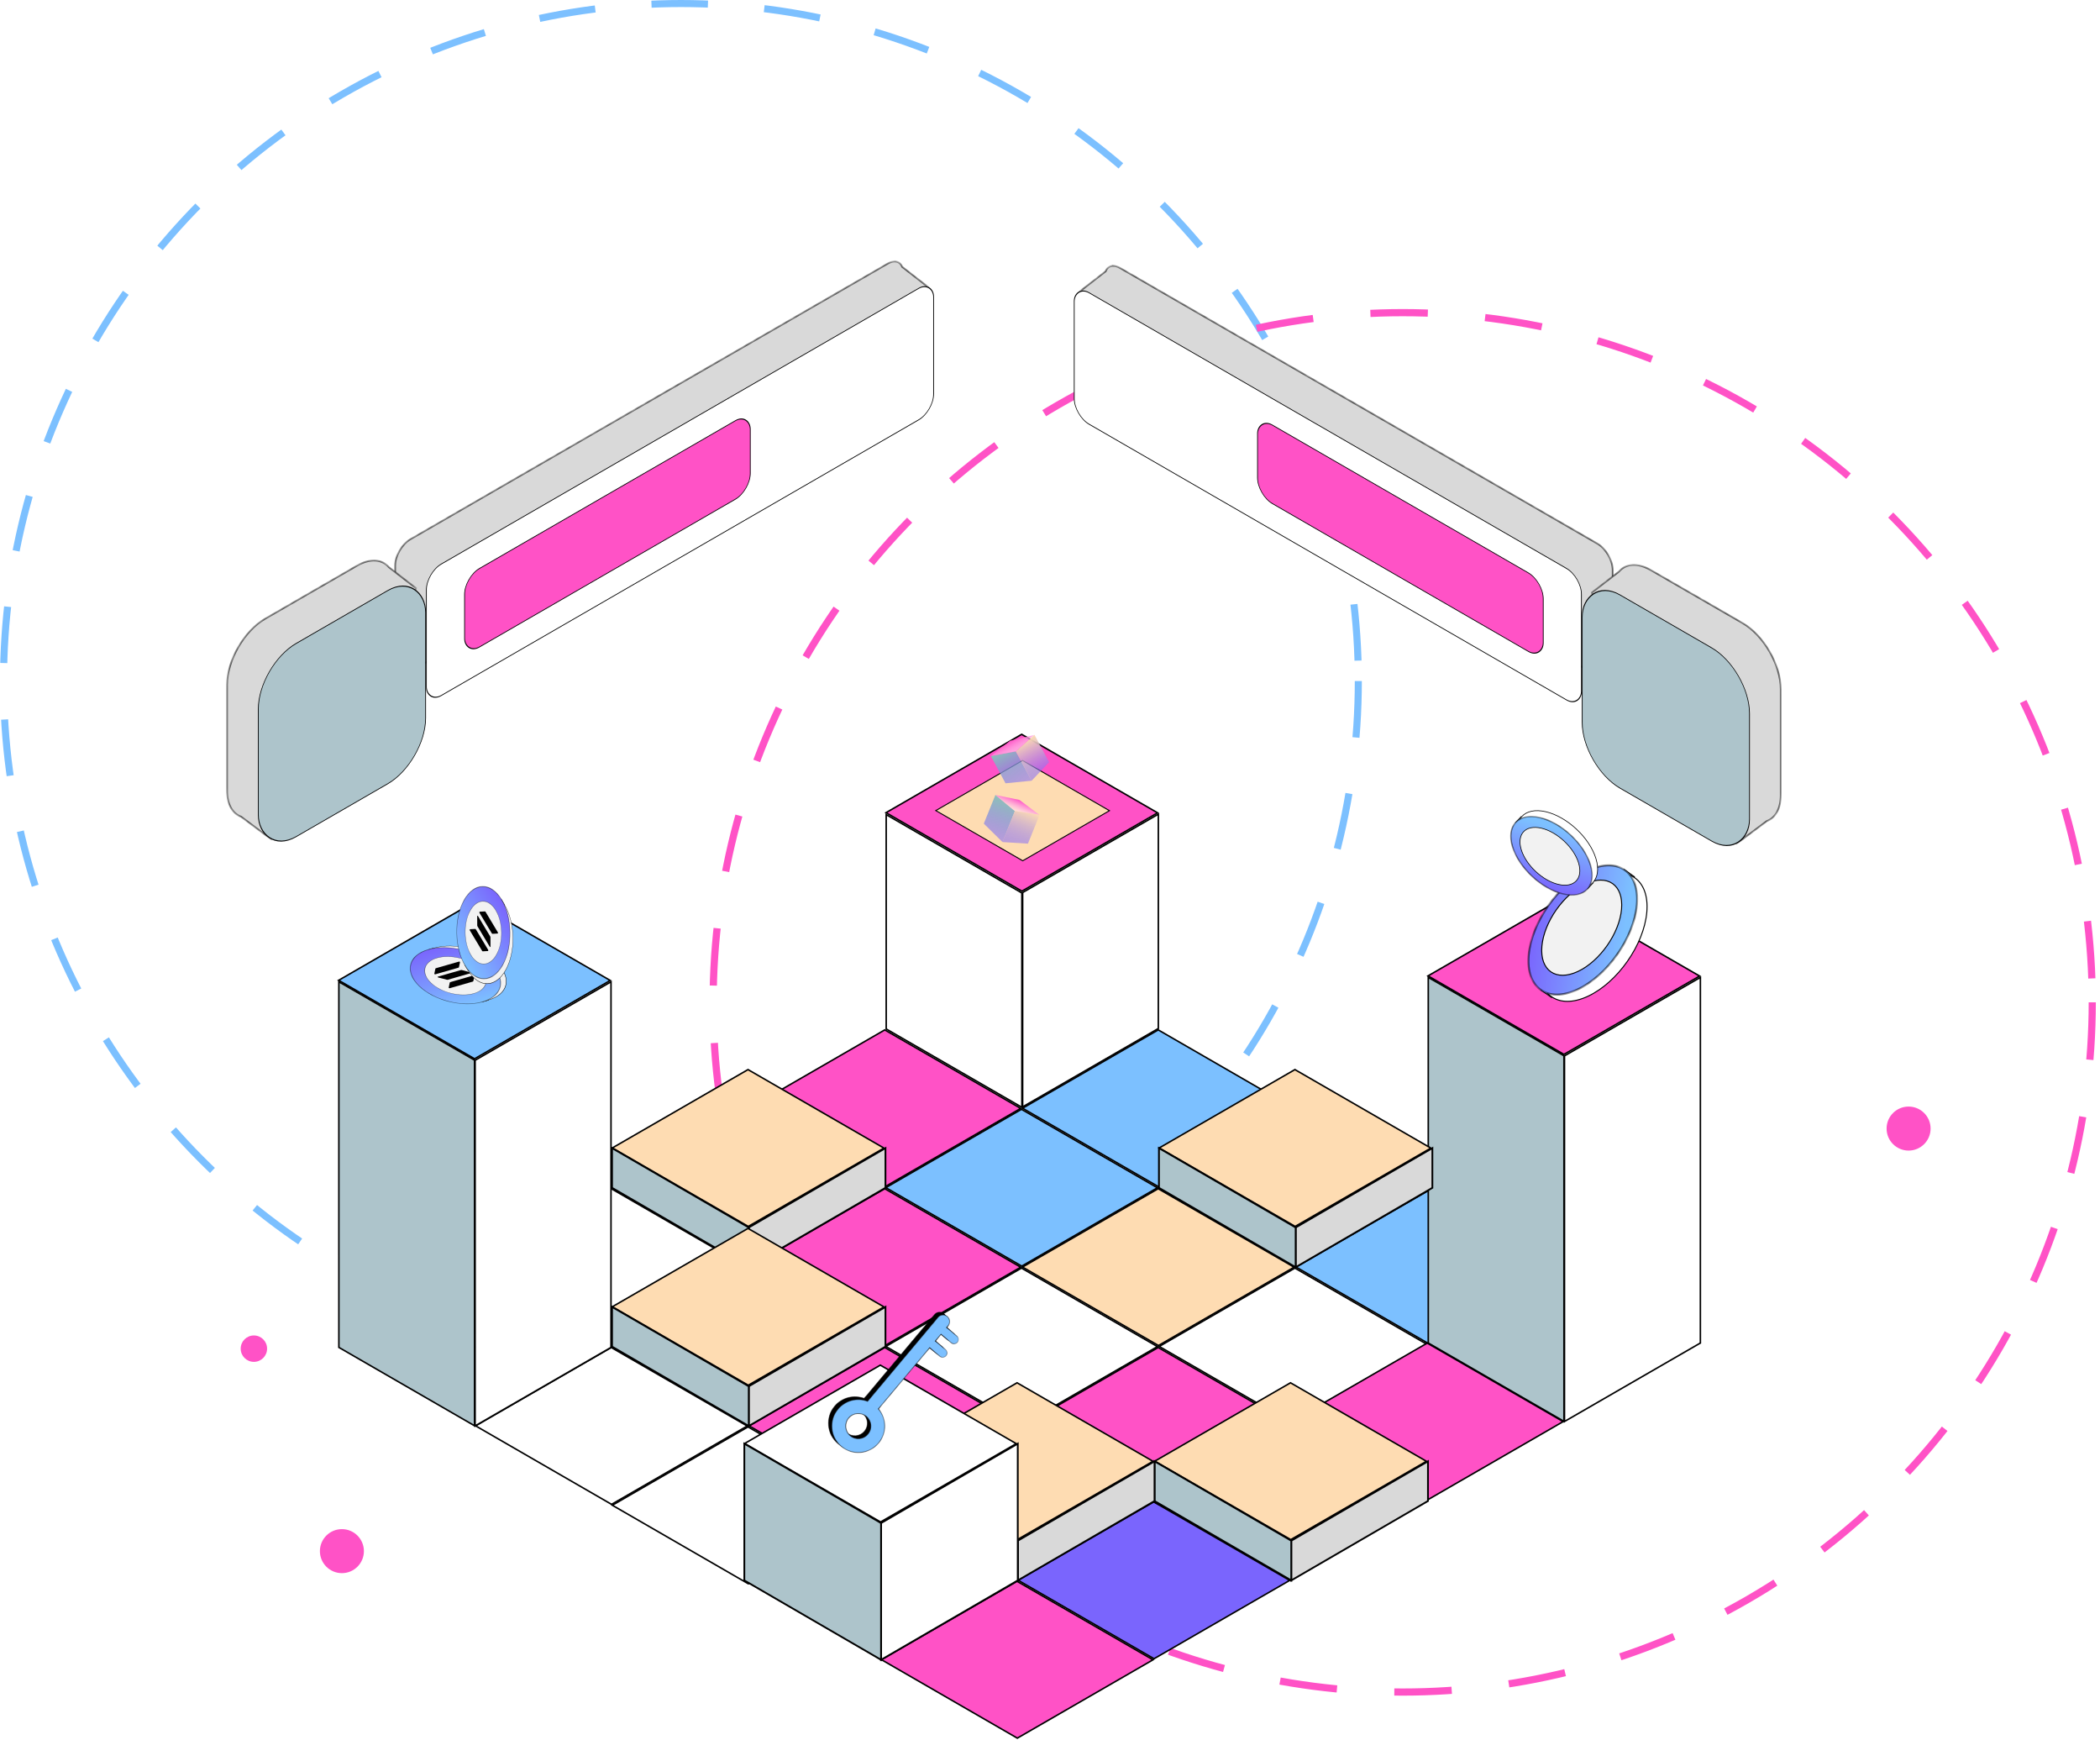 <svg width="367" height="304" viewBox="0 0 367 304" fill="none" xmlns="http://www.w3.org/2000/svg">
<circle cx="119" cy="119" r="118.383" stroke="#7CC0FF" stroke-width="1.233" stroke-dasharray="9.87 9.87"/>
<circle cx="245.137" cy="175.137" r="120.509" stroke="#FF52C6" stroke-width="1.255" stroke-dasharray="10.04 10.04"/>
<mask id="path-3-inside-1_1046_741" fill="white">
<path fill-rule="evenodd" clip-rule="evenodd" d="M279.174 94.988C280.648 95.839 281.844 97.91 281.844 99.612V116.569C281.844 118.272 280.648 118.962 279.174 118.111L195.736 69.938C194.261 69.087 193.066 67.016 193.066 65.313V59.192L192.134 59.554L188.665 50.944L193.224 47.401C193.444 46.823 193.882 46.489 194.443 46.454L194.446 46.451L194.448 46.453C194.83 46.43 195.269 46.545 195.736 46.815L279.174 94.988Z"/>
</mask>
<path fill-rule="evenodd" clip-rule="evenodd" d="M279.174 94.988C280.648 95.839 281.844 97.91 281.844 99.612V116.569C281.844 118.272 280.648 118.962 279.174 118.111L195.736 69.938C194.261 69.087 193.066 67.016 193.066 65.313V59.192L192.134 59.554L188.665 50.944L193.224 47.401C193.444 46.823 193.882 46.489 194.443 46.454L194.446 46.451L194.448 46.453C194.83 46.43 195.269 46.545 195.736 46.815L279.174 94.988Z" fill="#D9D9D9"/>
<path d="M279.174 94.988L279.251 94.854L279.251 94.854L279.174 94.988ZM279.174 118.111L279.097 118.244L279.097 118.244L279.174 118.111ZM195.736 69.938L195.659 70.072L195.659 70.072L195.736 69.938ZM193.066 59.192L193.01 59.048L193.22 58.967V59.192H193.066ZM192.134 59.554L192.19 59.698L192.048 59.753L191.991 59.612L192.134 59.554ZM188.665 50.944L188.522 51.001L188.479 50.893L188.571 50.822L188.665 50.944ZM193.224 47.401L193.368 47.456L193.352 47.496L193.318 47.523L193.224 47.401ZM194.443 46.454L194.538 46.575L194.5 46.604L194.453 46.607L194.443 46.454ZM194.446 46.451L194.352 46.329L194.473 46.235L194.568 46.356L194.446 46.451ZM194.448 46.453L194.457 46.607L194.376 46.612L194.326 46.548L194.448 46.453ZM195.736 46.815L195.659 46.949L195.659 46.949L195.736 46.815ZM281.69 99.612C281.69 98.794 281.401 97.878 280.928 97.058C280.455 96.238 279.805 95.53 279.097 95.121L279.251 94.854C280.017 95.297 280.702 96.05 281.195 96.904C281.688 97.758 281.998 98.728 281.998 99.612H281.69ZM281.69 116.569V99.612H281.998V116.569H281.69ZM279.251 117.977C279.96 118.387 280.566 118.406 280.985 118.164C281.403 117.923 281.69 117.388 281.69 116.569H281.998C281.998 117.453 281.686 118.115 281.139 118.431C280.591 118.748 279.862 118.686 279.097 118.244L279.251 117.977ZM195.813 69.805L279.251 117.977L279.097 118.244L195.659 70.072L195.813 69.805ZM193.22 65.313C193.22 66.131 193.508 67.048 193.982 67.868C194.455 68.688 195.105 69.396 195.813 69.805L195.659 70.072C194.893 69.629 194.208 68.876 193.715 68.022C193.221 67.168 192.912 66.198 192.912 65.313H193.22ZM193.22 59.192V65.313H192.912V59.192H193.22ZM193.122 59.336L192.19 59.698L192.078 59.41L193.01 59.048L193.122 59.336ZM191.991 59.612L188.522 51.001L188.808 50.886L192.277 59.497L191.991 59.612ZM188.571 50.822L193.129 47.279L193.318 47.523L188.76 51.065L188.571 50.822ZM194.453 46.607C193.957 46.639 193.569 46.928 193.368 47.456L193.08 47.346C193.32 46.717 193.806 46.339 194.433 46.3L194.453 46.607ZM194.348 46.332L194.352 46.329L194.541 46.573L194.538 46.575L194.348 46.332ZM194.568 46.356L194.569 46.358L194.326 46.548L194.325 46.546L194.568 46.356ZM195.659 46.949C195.211 46.69 194.801 46.587 194.457 46.607L194.438 46.299C194.858 46.274 195.327 46.401 195.813 46.682L195.659 46.949ZM279.097 95.121L195.659 46.949L195.813 46.682L279.251 94.854L279.097 95.121Z" fill="black" mask="url(#path-3-inside-1_1046_741)"/>
<mask id="path-5-inside-2_1046_741" fill="white">
<path fill-rule="evenodd" clip-rule="evenodd" d="M304.536 108.862C308.222 110.99 311.211 116.166 311.211 120.423V138.921C311.211 141.33 310.254 142.928 308.756 143.476L303.496 147.421L298.486 140.484L299.778 140.028L288.516 133.526C284.829 131.398 281.841 126.221 281.841 121.965V109.124L280.072 109.745L278.191 103.535L282.935 99.868C284.128 98.462 286.182 98.265 288.516 99.612L304.536 108.862Z"/>
</mask>
<path fill-rule="evenodd" clip-rule="evenodd" d="M304.536 108.862C308.222 110.99 311.211 116.166 311.211 120.423V138.921C311.211 141.33 310.254 142.928 308.756 143.476L303.496 147.421L298.486 140.484L299.778 140.028L288.516 133.526C284.829 131.398 281.841 126.221 281.841 121.965V109.124L280.072 109.745L278.191 103.535L282.935 99.868C284.128 98.462 286.182 98.265 288.516 99.612L304.536 108.862Z" fill="#D9D9D9"/>
<path d="M304.536 108.862L304.459 108.995L304.459 108.995L304.536 108.862ZM308.756 143.476L308.663 143.353L308.681 143.339L308.703 143.331L308.756 143.476ZM303.496 147.421L303.588 147.544L303.463 147.639L303.371 147.511L303.496 147.421ZM298.486 140.484L298.361 140.574L298.24 140.407L298.435 140.339L298.486 140.484ZM299.778 140.028L299.855 139.895L300.145 140.062L299.829 140.174L299.778 140.028ZM288.516 133.526L288.593 133.392L288.593 133.392L288.516 133.526ZM281.841 109.124L281.79 108.978L281.995 108.906V109.124H281.841ZM280.072 109.745L280.123 109.891L279.971 109.944L279.924 109.79L280.072 109.745ZM278.191 103.535L278.043 103.579L278.013 103.478L278.097 103.413L278.191 103.535ZM282.935 99.868L283.052 99.968L283.042 99.98L283.029 99.99L282.935 99.868ZM288.516 99.612L288.439 99.746L288.516 99.612ZM311.057 120.423C311.057 118.328 310.32 115.996 309.122 113.921C307.924 111.846 306.273 110.043 304.459 108.995L304.613 108.728C306.485 109.809 308.171 111.658 309.389 113.767C310.607 115.876 311.365 118.261 311.365 120.423H311.057ZM311.057 138.921V120.423H311.365V138.921H311.057ZM308.703 143.331C310.118 142.814 311.057 141.293 311.057 138.921H311.365C311.365 141.367 310.391 143.042 308.809 143.621L308.703 143.331ZM308.848 143.6L303.588 147.544L303.403 147.298L308.663 143.353L308.848 143.6ZM303.371 147.511L298.361 140.574L298.611 140.394L303.621 147.331L303.371 147.511ZM298.435 140.339L299.727 139.883L299.829 140.174L298.537 140.63L298.435 140.339ZM288.593 133.392L299.855 139.895L299.701 140.162L288.439 133.659L288.593 133.392ZM281.995 121.965C281.995 124.059 282.731 126.391 283.929 128.466C285.127 130.541 286.779 132.345 288.593 133.392L288.439 133.659C286.567 132.579 284.88 130.73 283.662 128.62C282.445 126.511 281.687 124.126 281.687 121.965H281.995ZM281.995 109.124V121.965H281.687V109.124H281.995ZM280.021 109.6L281.79 108.978L281.892 109.269L280.123 109.891L280.021 109.6ZM278.339 103.49L280.219 109.7L279.924 109.79L278.043 103.579L278.339 103.49ZM283.029 99.99L278.285 103.657L278.097 103.413L282.84 99.746L283.029 99.99ZM288.439 99.746C286.142 98.419 284.179 98.64 283.052 99.968L282.817 99.769C284.076 98.284 286.222 98.11 288.593 99.479L288.439 99.746ZM304.459 108.995L288.439 99.746L288.593 99.479L304.613 108.728L304.459 108.995Z" fill="black" mask="url(#path-5-inside-2_1046_741)"/>
<rect x="-0.067" y="0.039" width="33.76" height="33.76" rx="7.631" transform="matrix(-0.866 -0.5 0 1 305.688 116.942)" fill="#ADC4CB" stroke="black" stroke-width="0.154"/>
<rect x="-0.067" y="0.039" width="102.358" height="22.969" rx="3.006" transform="matrix(-0.866 -0.5 0 1 276.317 100.756)" fill="white" stroke="black" stroke-width="0.154"/>
<rect x="-0.067" y="0.039" width="57.653" height="13.72" rx="3.006" transform="matrix(-0.866 -0.5 0 1 269.641 101.527)" fill="#FF52C6" stroke="black" stroke-width="0.154"/>
<mask id="path-10-inside-3_1046_741" fill="white">
<path fill-rule="evenodd" clip-rule="evenodd" d="M71.717 94.217C70.242 95.068 69.047 97.139 69.047 98.841V115.798C69.047 117.501 70.242 118.191 71.717 117.34L155.155 69.167C156.629 68.316 157.825 66.245 157.825 64.543V58.417L158.765 58.783L162.233 50.172L157.663 46.62C157.443 46.051 157.011 45.722 156.457 45.683L156.453 45.68L156.45 45.683C156.067 45.658 155.625 45.773 155.155 46.044L71.717 94.217Z"/>
</mask>
<path fill-rule="evenodd" clip-rule="evenodd" d="M71.717 94.217C70.242 95.068 69.047 97.139 69.047 98.841V115.798C69.047 117.501 70.242 118.191 71.717 117.34L155.155 69.167C156.629 68.316 157.825 66.245 157.825 64.543V58.417L158.765 58.783L162.233 50.172L157.663 46.62C157.443 46.051 157.011 45.722 156.457 45.683L156.453 45.68L156.45 45.683C156.067 45.658 155.625 45.773 155.155 46.044L71.717 94.217Z" fill="#D9D9D9"/>
<path d="M71.717 94.217L71.64 94.083L71.64 94.083L71.717 94.217ZM71.717 117.34L71.64 117.206L71.64 117.206L71.717 117.34ZM155.155 69.167L155.232 69.3L155.232 69.3L155.155 69.167ZM157.825 58.417L157.88 58.274L157.67 58.192V58.417H157.825ZM158.765 58.783L158.709 58.926L158.851 58.981L158.908 58.84L158.765 58.783ZM162.233 50.172L162.376 50.23L162.42 50.122L162.328 50.05L162.233 50.172ZM157.663 46.62L157.519 46.676L157.535 46.716L157.568 46.742L157.663 46.62ZM156.457 45.683L156.363 45.805L156.4 45.834L156.447 45.837L156.457 45.683ZM156.453 45.68L156.547 45.558L156.426 45.464L156.331 45.585L156.453 45.68ZM156.45 45.683L156.44 45.837L156.522 45.842L156.572 45.778L156.45 45.683ZM155.155 46.044L155.078 45.911L155.078 45.911L155.155 46.044ZM69.201 98.841C69.201 98.023 69.489 97.107 69.962 96.287C70.436 95.467 71.086 94.759 71.794 94.35L71.64 94.083C70.874 94.526 70.189 95.279 69.695 96.133C69.202 96.987 68.893 97.957 68.893 98.841H69.201ZM69.201 115.798V98.841H68.893V115.798H69.201ZM71.64 117.206C70.931 117.616 70.325 117.635 69.906 117.393C69.487 117.152 69.201 116.617 69.201 115.798H68.893C68.893 116.682 69.204 117.344 69.752 117.66C70.299 117.977 71.029 117.915 71.794 117.473L71.64 117.206ZM155.078 69.034L71.64 117.206L71.794 117.473L155.232 69.3L155.078 69.034ZM157.67 64.543C157.67 65.36 157.382 66.277 156.909 67.097C156.436 67.917 155.786 68.625 155.078 69.034L155.232 69.3C155.998 68.858 156.683 68.105 157.176 67.251C157.669 66.397 157.979 65.427 157.979 64.543H157.67ZM157.67 58.417V64.543H157.979V58.417H157.67ZM157.769 58.561L158.709 58.926L158.821 58.639L157.88 58.274L157.769 58.561ZM158.908 58.84L162.376 50.23L162.09 50.114L158.622 58.725L158.908 58.84ZM162.328 50.05L157.758 46.499L157.568 46.742L162.139 50.294L162.328 50.05ZM156.447 45.837C156.935 45.871 157.318 46.157 157.519 46.676L157.807 46.565C157.567 45.945 157.087 45.572 156.468 45.529L156.447 45.837ZM156.552 45.562L156.547 45.558L156.358 45.801L156.363 45.805L156.552 45.562ZM156.331 45.585L156.329 45.588L156.572 45.778L156.574 45.775L156.331 45.585ZM155.232 46.178C155.683 45.917 156.095 45.814 156.44 45.837L156.46 45.529C156.038 45.502 155.567 45.628 155.078 45.911L155.232 46.178ZM71.794 94.35L155.232 46.178L155.078 45.911L71.64 94.083L71.794 94.35Z" fill="black" mask="url(#path-10-inside-3_1046_741)"/>
<mask id="path-12-inside-4_1046_741" fill="white">
<path fill-rule="evenodd" clip-rule="evenodd" d="M46.355 108.091C42.668 110.22 39.68 115.396 39.68 119.653V138.151C39.68 140.56 40.637 142.159 42.136 142.706L47.395 146.651L52.405 139.714L51.113 139.258L62.375 132.756C66.061 130.628 69.05 125.451 69.05 121.194V108.353L70.819 108.975L72.7 102.764L67.955 99.098C66.762 97.692 64.708 97.495 62.375 98.842L46.355 108.091Z"/>
</mask>
<path fill-rule="evenodd" clip-rule="evenodd" d="M46.355 108.091C42.668 110.22 39.68 115.396 39.68 119.653V138.151C39.68 140.56 40.637 142.159 42.136 142.706L47.395 146.651L52.405 139.714L51.113 139.258L62.375 132.756C66.061 130.628 69.05 125.451 69.05 121.194V108.353L70.819 108.975L72.7 102.764L67.955 99.098C66.762 97.692 64.708 97.495 62.375 98.842L46.355 108.091Z" fill="#D9D9D9"/>
<path d="M46.355 108.091L46.432 108.225L46.432 108.225L46.355 108.091ZM42.136 142.706L42.228 142.583L42.21 142.569L42.189 142.562L42.136 142.706ZM47.395 146.651L47.302 146.774L47.428 146.868L47.52 146.741L47.395 146.651ZM52.405 139.714L52.53 139.804L52.65 139.637L52.456 139.568L52.405 139.714ZM51.113 139.258L51.036 139.124L50.746 139.292L51.062 139.403L51.113 139.258ZM62.375 132.756L62.298 132.622L62.298 132.622L62.375 132.756ZM69.05 108.353L69.101 108.208L68.896 108.136V108.353H69.05ZM70.819 108.975L70.768 109.12L70.92 109.174L70.966 109.019L70.819 108.975ZM72.7 102.764L72.847 102.809L72.878 102.707L72.794 102.642L72.7 102.764ZM67.955 99.098L67.838 99.197L67.848 99.21L67.861 99.219L67.955 99.098ZM62.375 98.842L62.298 98.709L62.298 98.709L62.375 98.842ZM39.834 119.653C39.834 117.558 40.57 115.226 41.768 113.151C42.966 111.076 44.617 109.272 46.432 108.225L46.278 107.958C44.405 109.039 42.719 110.888 41.501 112.997C40.283 115.106 39.526 117.491 39.526 119.653H39.834ZM39.834 138.151V119.653H39.526V138.151H39.834ZM42.189 142.562C40.773 142.044 39.834 140.523 39.834 138.151H39.526C39.526 140.597 40.5 142.273 42.083 142.851L42.189 142.562ZM42.043 142.83L47.302 146.774L47.487 146.527L42.228 142.583L42.043 142.83ZM47.52 146.741L52.53 139.804L52.28 139.624L47.27 146.56L47.52 146.741ZM52.456 139.568L51.164 139.113L51.062 139.403L52.353 139.859L52.456 139.568ZM62.298 132.622L51.036 139.124L51.19 139.391L62.452 132.889L62.298 132.622ZM68.896 121.194C68.896 123.289 68.159 125.621 66.961 127.696C65.763 129.771 64.112 131.575 62.298 132.622L62.452 132.889C64.324 131.809 66.01 129.96 67.228 127.85C68.446 125.741 69.204 123.356 69.204 121.194H68.896ZM68.896 108.353V121.194H69.204V108.353H68.896ZM70.87 108.829L69.101 108.208L68.999 108.499L70.768 109.12L70.87 108.829ZM72.552 102.72L70.671 108.93L70.966 109.019L72.847 102.809L72.552 102.72ZM67.861 99.219L72.605 102.886L72.794 102.642L68.05 98.976L67.861 99.219ZM62.452 98.976C64.749 97.65 66.711 97.87 67.838 99.197L68.073 98.998C66.813 97.514 64.668 97.34 62.298 98.709L62.452 98.976ZM46.432 108.225L62.452 98.976L62.298 98.709L46.278 107.958L46.432 108.225Z" fill="black" mask="url(#path-12-inside-4_1046_741)"/>
<rect x="0.067" y="0.039" width="33.76" height="33.76" rx="7.631" transform="matrix(0.866 -0.5 0 1 45.087 116.238)" fill="#ADC4CB" stroke="black" stroke-width="0.154"/>
<rect x="0.067" y="0.039" width="102.358" height="22.969" rx="3.006" transform="matrix(0.866 -0.5 0 1 74.458 100.052)" fill="white" stroke="black" stroke-width="0.154"/>
<rect x="0.067" y="0.039" width="57.653" height="13.72" rx="3.006" transform="matrix(0.866 -0.5 0 1 81.134 100.823)" fill="#FF52C6" stroke="black" stroke-width="0.154"/>
<rect x="-0.267" width="27.432" height="27.378" transform="matrix(-0.866 -0.5 -0.866 0.5 273.724 221.278)" fill="#7CC0FF" stroke="black" stroke-width="0.308"/>
<rect x="-0.267" width="27.432" height="27.378" transform="matrix(-0.866 -0.5 -0.866 0.5 225.939 193.531)" fill="#7CC0FF" stroke="black" stroke-width="0.308"/>
<rect x="-0.267" width="27.432" height="27.378" transform="matrix(-0.866 -0.5 -0.866 0.5 249.826 235.152)" fill="white" stroke="black" stroke-width="0.308"/>
<rect x="-0.134" y="0.231" width="27.423" height="63.882" transform="matrix(-0.866 0.5 -3.7679e-05 1 297.048 170.611)" fill="white" stroke="black" stroke-width="0.308"/>
<rect x="0.134" y="0.231" width="27.381" height="63.882" transform="matrix(0.866 0.5 3.7679e-05 1 249.491 170.477)" fill="#ADC4CB" stroke="black" stroke-width="0.308"/>
<rect x="-0.267" width="27.432" height="27.378" transform="matrix(-0.866 -0.5 -0.866 0.5 296.795 170.408)" fill="#FF52C6" stroke="black" stroke-width="0.308"/>
<rect x="-0.267" width="27.432" height="27.378" transform="matrix(-0.866 -0.5 -0.866 0.5 272.947 248.255)" fill="#FF52C6" stroke="black" stroke-width="0.308"/>
<rect x="-0.267" width="27.432" height="27.378" transform="matrix(-0.866 -0.5 -0.866 0.5 225.931 221.278)" fill="#FEDCB2" stroke="black" stroke-width="0.308"/>
<rect x="-0.267" width="27.432" height="27.378" transform="matrix(-0.866 -0.5 -0.866 0.5 202.041 207.404)" fill="#7CC0FF" stroke="black" stroke-width="0.308"/>
<rect x="-0.267" width="27.432" height="27.378" transform="matrix(-0.866 -0.5 -0.866 0.5 178.146 193.531)" fill="#FF52C6" stroke="black" stroke-width="0.308"/>
<rect x="-0.267" width="27.432" height="27.378" transform="matrix(-0.866 -0.5 -0.866 0.5 225.158 276.002)" fill="#7A65FD" stroke="black" stroke-width="0.308"/>
<rect x="-0.267" width="27.432" height="27.378" transform="matrix(-0.866 -0.5 -0.866 0.5 201.267 289.876)" fill="#FF52C6" stroke="black" stroke-width="0.308"/>
<rect x="-0.267" width="27.432" height="27.378" transform="matrix(-0.866 -0.5 -0.866 0.5 225.931 249.026)" fill="#FF52C6" stroke="black" stroke-width="0.308"/>
<rect x="-0.267" width="27.432" height="27.378" transform="matrix(-0.866 -0.5 -0.866 0.5 202.041 235.152)" fill="white" stroke="black" stroke-width="0.308"/>
<rect x="-0.267" width="27.432" height="27.378" transform="matrix(-0.866 -0.5 -0.866 0.5 178.146 221.278)" fill="#FF52C6" stroke="black" stroke-width="0.308"/>
<rect x="-0.267" width="27.432" height="27.378" transform="matrix(-0.866 -0.5 -0.866 0.5 154.248 262.899)" fill="white" stroke="black" stroke-width="0.308"/>
<rect x="-0.267" width="27.432" height="27.378" transform="matrix(-0.866 -0.5 -0.866 0.5 130.353 249.026)" fill="white" stroke="black" stroke-width="0.308"/>
<rect x="-0.267" width="27.432" height="27.378" transform="matrix(-0.866 -0.5 -0.866 0.5 130.353 221.278)" fill="white" stroke="black" stroke-width="0.308"/>
<rect x="-0.267" width="27.432" height="27.378" transform="matrix(-0.866 -0.5 -0.866 0.5 178.146 249.026)" fill="#FF52C6" stroke="black" stroke-width="0.308"/>
<rect x="-0.267" width="27.432" height="27.378" transform="matrix(-0.866 -0.5 -0.866 0.5 202.072 141.89)" fill="#FF52C6" stroke="black" stroke-width="0.308"/>
<rect x="-0.171" width="17.541" height="17.506" transform="matrix(-0.866 -0.5 -0.866 0.5 193.744 141.561)" fill="#FEDCB2" stroke="black" stroke-width="0.197"/>
<rect x="-0.134" y="0.231" width="27.381" height="37.45" transform="matrix(-0.866 0.5 -7.52446e-05 1 202.317 142.093)" fill="white" stroke="black" stroke-width="0.308"/>
<rect x="0.134" y="0.231" width="27.381" height="37.45" transform="matrix(0.866 0.5 7.52446e-05 1 154.756 142.037)" fill="white" stroke="black" stroke-width="0.308"/>
<rect x="-0.267" width="27.432" height="27.378" transform="matrix(-0.866 -0.5 -0.866 0.5 249.056 262.129)" fill="#FEDCB2" stroke="black" stroke-width="0.308"/>
<rect x="-0.267" width="27.432" height="27.378" transform="matrix(-0.866 -0.5 -0.866 0.5 249.056 255.192)" fill="#FEDCB2" stroke="black" stroke-width="0.308"/>
<path d="M249.555 262.265V255.328L225.661 269.202V276.139L249.555 262.265Z" fill="#D9D9D9" stroke="black" stroke-width="0.308"/>
<path d="M201.77 262.265V255.328L225.663 269.202V276.139L201.77 262.265Z" fill="#ADC4CB" stroke="black" stroke-width="0.308"/>
<rect x="-0.267" width="27.432" height="27.378" transform="matrix(-0.866 -0.5 -0.866 0.5 201.267 262.129)" fill="#FEDCB2" stroke="black" stroke-width="0.308"/>
<rect x="-0.267" width="27.432" height="27.378" transform="matrix(-0.866 -0.5 -0.866 0.5 201.267 255.192)" fill="#FEDCB2" stroke="black" stroke-width="0.308"/>
<path d="M201.766 262.265V255.328L177.872 269.202V276.139L201.766 262.265Z" fill="#D9D9D9" stroke="black" stroke-width="0.308"/>
<path d="M153.98 262.265V255.328L177.874 269.202V276.139L153.98 262.265Z" fill="#ADC4CB" stroke="black" stroke-width="0.308"/>
<rect x="-0.267" width="27.432" height="27.378" transform="matrix(-0.866 -0.5 -0.866 0.5 154.248 207.404)" fill="#FEDCB2" stroke="black" stroke-width="0.308"/>
<rect x="-0.267" width="27.432" height="27.378" transform="matrix(-0.866 -0.5 -0.866 0.5 154.248 200.467)" fill="#FEDCB2" stroke="black" stroke-width="0.308"/>
<path d="M154.746 207.54V200.604L130.852 214.477V221.414L154.746 207.54Z" fill="#D9D9D9" stroke="black" stroke-width="0.308"/>
<path d="M106.961 207.54V200.604L130.855 214.477V221.414L106.961 207.54Z" fill="#ADC4CB" stroke="black" stroke-width="0.308"/>
<rect x="-0.267" width="27.432" height="27.378" transform="matrix(-0.866 -0.5 -0.866 0.5 154.248 235.152)" fill="#FEDCB2" stroke="black" stroke-width="0.308"/>
<rect x="-0.267" width="27.432" height="27.378" transform="matrix(-0.866 -0.5 -0.866 0.5 154.248 228.215)" fill="#FEDCB2" stroke="black" stroke-width="0.308"/>
<path d="M154.746 235.288V228.351L130.852 242.225V249.162L154.746 235.288Z" fill="#D9D9D9" stroke="black" stroke-width="0.308"/>
<path d="M106.961 235.288V228.351L130.855 242.225V249.162L106.961 235.288Z" fill="#ADC4CB" stroke="black" stroke-width="0.308"/>
<rect x="-0.267" width="27.432" height="27.378" transform="matrix(-0.866 -0.5 -0.866 0.5 249.826 207.404)" fill="#FEDCB2" stroke="black" stroke-width="0.308"/>
<rect x="-0.267" width="27.432" height="27.378" transform="matrix(-0.866 -0.5 -0.866 0.5 249.826 200.467)" fill="#FEDCB2" stroke="black" stroke-width="0.308"/>
<path d="M250.324 207.54V200.604L226.431 214.477V221.414L250.324 207.54Z" fill="#D9D9D9" stroke="black" stroke-width="0.308"/>
<path d="M202.539 207.54V200.604L226.433 214.477V221.414L202.539 207.54Z" fill="#ADC4CB" stroke="black" stroke-width="0.308"/>
<rect x="-0.267" width="27.432" height="27.378" transform="matrix(-0.866 -0.5 -0.866 0.5 177.369 276.005)" fill="#FEDCB2" stroke="black" stroke-width="0.308"/>
<rect x="-0.267" width="27.432" height="27.378" transform="matrix(-0.866 -0.5 -0.866 0.5 177.369 252.108)" fill="white" stroke="black" stroke-width="0.308"/>
<path d="M177.867 276.139V252.245L153.973 266.119V290.012L177.867 276.139Z" fill="white" stroke="black" stroke-width="0.308"/>
<path d="M130.082 276.139V252.245L153.976 266.119V290.012L130.082 276.139Z" fill="#ADC4CB" stroke="black" stroke-width="0.308"/>
<rect x="-0.134" y="0.231" width="27.423" height="63.882" transform="matrix(-0.866 0.5 -3.7679e-05 1 106.665 171.381)" fill="white" stroke="black" stroke-width="0.308"/>
<rect x="0.134" y="0.231" width="27.381" height="63.882" transform="matrix(0.866 0.5 3.7679e-05 1 59.104 171.247)" fill="#ADC4CB" stroke="black" stroke-width="0.308"/>
<rect x="-0.267" width="27.432" height="27.378" transform="matrix(-0.866 -0.5 -0.866 0.5 106.416 171.178)" fill="#7CC0FF" stroke="black" stroke-width="0.308"/>
<path d="M283.83 151.932L285.636 153.196L285.058 154.406L282.818 153.377L283.83 151.932Z" fill="#F2F2F2" stroke="black" stroke-width="0.176"/>
<path d="M269.337 173.01L271.144 174.274L272.083 173.317L270.349 171.565L269.337 173.01Z" fill="#F2F2F2" stroke="black" stroke-width="0.176"/>
<path d="M279.319 153.444C274.136 155.861 269.531 162.438 269.033 168.134C268.534 173.831 272.331 176.489 277.513 174.072C282.695 171.656 287.301 165.079 287.799 159.382C288.298 153.686 284.501 151.028 279.319 153.444Z" fill="white" stroke="black" stroke-width="0.176"/>
<mask id="path-70-inside-5_1046_741" fill="white">
<path d="M277.52 152.092C272.293 154.53 267.649 161.163 267.146 166.907C266.643 172.652 270.472 175.333 275.699 172.896C280.925 170.459 285.57 163.826 286.072 158.081C286.575 152.336 282.746 149.655 277.52 152.092Z"/>
</mask>
<path d="M277.52 152.092C272.293 154.53 267.649 161.163 267.146 166.907C266.643 172.652 270.472 175.333 275.699 172.896C280.925 170.459 285.57 163.826 286.072 158.081C286.575 152.336 282.746 149.655 277.52 152.092Z" fill="url(#paint0_linear_1046_741)"/>
<path d="M277.594 152.252C275.016 153.455 272.57 155.698 270.706 158.361C268.842 161.023 267.57 164.088 267.322 166.923L266.97 166.892C267.225 163.981 268.527 160.858 270.417 158.158C272.307 155.459 274.797 153.167 277.445 151.932L277.594 152.252ZM267.322 166.923C267.074 169.758 267.897 171.791 269.375 172.826C270.853 173.86 273.045 173.939 275.624 172.736L275.773 173.056C273.126 174.29 270.79 174.247 269.173 173.115C267.555 171.982 266.716 169.801 266.97 166.892L267.322 166.923ZM275.624 172.736C278.203 171.534 280.648 169.29 282.512 166.628C284.377 163.965 285.649 160.9 285.897 158.066L286.248 158.096C285.993 161.007 284.692 164.13 282.801 166.83C280.911 169.53 278.421 171.821 275.773 173.056L275.624 172.736ZM285.897 158.066C286.145 155.23 285.321 153.198 283.843 152.163C282.365 151.128 280.174 151.049 277.594 152.252L277.445 151.932C280.092 150.698 282.428 150.741 284.046 151.874C285.663 153.006 286.503 155.187 286.248 158.096L285.897 158.066Z" fill="black" mask="url(#path-70-inside-5_1046_741)"/>
<path d="M277.092 154.441C273.248 156.234 269.831 161.113 269.462 165.338C269.092 169.564 271.908 171.536 275.752 169.743C279.597 167.95 283.013 163.072 283.383 158.846C283.752 154.621 280.936 152.648 277.092 154.441Z" fill="#F2F2F2" stroke="black" stroke-width="0.176"/>
<path d="M264.823 143.761L265.829 142.682L266.577 143.178L265.686 144.566L264.823 143.761Z" fill="#F2F2F2" stroke="black" stroke-width="0.118"/>
<path d="M277.436 155.324L278.442 154.245L277.896 153.534L276.573 154.519L277.436 155.324Z" fill="#F2F2F2" stroke="black" stroke-width="0.118"/>
<path d="M265.408 146.892C266.527 150.55 270.456 154.214 274.183 155.074C277.911 155.935 280.026 153.667 278.907 150.009C277.788 146.35 273.86 142.687 270.132 141.826C266.405 140.965 264.29 143.233 265.408 146.892Z" fill="white" stroke="black" stroke-width="0.118"/>
<mask id="path-76-inside-6_1046_741" fill="white">
<path d="M264.332 147.957C265.46 151.647 269.422 155.342 273.182 156.21C276.941 157.078 279.074 154.791 277.946 151.101C276.818 147.411 272.855 143.717 269.096 142.849C265.337 141.98 263.204 144.268 264.332 147.957Z"/>
</mask>
<path d="M264.332 147.957C265.46 151.647 269.422 155.342 273.182 156.21C276.941 157.078 279.074 154.791 277.946 151.101C276.818 147.411 272.855 143.717 269.096 142.849C265.337 141.98 263.204 144.268 264.332 147.957Z" fill="url(#paint1_linear_1046_741)"/>
<path d="M264.445 147.923C265.001 149.743 266.26 151.572 267.851 153.055C269.441 154.538 271.353 155.667 273.208 156.095L273.155 156.325C271.25 155.885 269.302 154.732 267.69 153.228C266.077 151.724 264.791 149.861 264.219 147.992L264.445 147.923ZM273.208 156.095C275.064 156.523 276.487 156.167 277.31 155.284C278.133 154.401 278.39 152.956 277.833 151.135L278.059 151.066C278.63 152.935 278.384 154.479 277.483 155.445C276.582 156.411 275.059 156.764 273.155 156.325L273.208 156.095ZM277.833 151.135C277.276 149.315 276.017 147.486 274.427 146.003C272.837 144.52 270.924 143.392 269.07 142.964L269.123 142.734C271.027 143.173 272.976 144.327 274.588 145.83C276.201 147.334 277.487 149.197 278.059 151.066L277.833 151.135ZM269.07 142.964C267.214 142.535 265.791 142.891 264.968 143.774C264.144 144.657 263.888 146.102 264.445 147.923L264.219 147.992C263.648 146.123 263.894 144.58 264.795 143.613C265.696 142.647 267.219 142.294 269.123 142.734L269.07 142.964Z" fill="black" mask="url(#path-76-inside-6_1046_741)"/>
<path d="M265.859 148.461C266.689 151.175 269.603 153.892 272.368 154.531C275.133 155.169 276.702 153.487 275.872 150.773C275.043 148.059 272.128 145.341 269.363 144.703C266.598 144.065 265.029 145.747 265.859 148.461Z" fill="#F2F2F2" stroke="black" stroke-width="0.118"/>
<circle cx="6.583" cy="6.583" r="6.55" transform="matrix(-0.961 0.276 -0.719 -0.695 91.672 172.95)" fill="#F2F2F2" stroke="black" stroke-width="0.064"/>
<path d="M74.863 165.909L75.875 165.619L76.178 165.912L75.241 166.275L74.863 165.909Z" fill="#F2F2F2" stroke="black" stroke-width="0.064"/>
<path d="M84.331 175.055L85.344 174.765L84.889 174.326L83.763 174.506L84.331 175.055Z" fill="#F2F2F2" stroke="black" stroke-width="0.064"/>
<mask id="path-82-inside-7_1046_741" fill="white">
<path fill-rule="evenodd" clip-rule="evenodd" d="M74.858 165.909C71.363 166.911 70.65 169.77 73.265 172.296C75.881 174.821 80.834 176.056 84.329 175.054C87.823 174.052 88.536 171.193 85.921 168.667C83.306 166.142 78.352 164.907 74.858 165.909Z"/>
</mask>
<path fill-rule="evenodd" clip-rule="evenodd" d="M74.858 165.909C71.363 166.911 70.65 169.77 73.265 172.296C75.881 174.821 80.834 176.056 84.329 175.054C87.823 174.052 88.536 171.193 85.921 168.667C83.306 166.142 78.352 164.907 74.858 165.909Z" fill="url(#paint2_linear_1046_741)"/>
<path d="M73.327 172.278C70.738 169.777 71.444 166.946 74.904 165.954L74.811 165.864C71.282 166.876 70.562 169.764 73.203 172.314L73.327 172.278ZM84.282 175.009C80.822 176.002 75.917 174.779 73.327 172.278L73.203 172.314C75.844 174.864 80.846 176.111 84.375 175.099L84.282 175.009ZM85.859 168.685C88.448 171.186 87.743 174.017 84.282 175.009L84.375 175.099C87.904 174.087 88.624 171.2 85.983 168.65L85.859 168.685ZM74.904 165.954C78.365 164.962 83.269 166.185 85.859 168.685L85.983 168.65C83.342 166.1 78.34 164.852 74.811 165.864L74.904 165.954Z" fill="black" mask="url(#path-82-inside-7_1046_741)"/>
<mask id="path-84-inside-8_1046_741" fill="white">
<path fill-rule="evenodd" clip-rule="evenodd" d="M76.374 167.373C73.998 168.054 73.513 169.999 75.291 171.716C77.07 173.433 80.438 174.273 82.814 173.592C85.191 172.91 85.675 170.966 83.897 169.249C82.119 167.532 78.751 166.692 76.374 167.373Z"/>
</mask>
<path fill-rule="evenodd" clip-rule="evenodd" d="M76.374 167.373C73.998 168.054 73.513 169.999 75.291 171.716C77.07 173.433 80.438 174.273 82.814 173.592C85.191 172.91 85.675 170.966 83.897 169.249C82.119 167.532 78.751 166.692 76.374 167.373Z" fill="#F2F2F2"/>
<path d="M75.334 171.704C73.573 170.004 74.053 168.078 76.406 167.404L76.343 167.343C73.943 168.031 73.453 169.994 75.249 171.728L75.334 171.704ZM82.783 173.561C80.43 174.236 77.094 173.404 75.334 171.704L75.249 171.728C77.045 173.462 80.446 174.31 82.846 173.622L82.783 173.561ZM83.855 169.261C85.616 170.961 85.136 172.887 82.783 173.561L82.846 173.622C85.246 172.934 85.735 170.971 83.939 169.237L83.855 169.261ZM76.406 167.404C78.759 166.729 82.094 167.56 83.855 169.261L83.939 169.237C82.144 167.503 78.742 166.655 76.343 167.343L76.406 167.404Z" fill="black" mask="url(#path-84-inside-8_1046_741)"/>
<g clip-path="url(#clip0_1046_741)">
<path d="M75.902 170.137L76.087 169.255C76.091 169.236 76.102 169.218 76.119 169.204C76.136 169.189 76.158 169.177 76.185 169.17L80.198 168.019C80.218 168.014 80.24 168.012 80.264 168.015C80.288 168.018 80.311 168.025 80.332 168.035C80.352 168.045 80.369 168.058 80.379 168.072C80.39 168.086 80.394 168.101 80.391 168.115L80.206 168.997C80.202 169.016 80.191 169.033 80.174 169.048C80.157 169.063 80.135 169.074 80.108 169.082L76.095 170.233C76.076 170.238 76.053 170.239 76.029 170.237C76.005 170.234 75.982 170.227 75.961 170.217C75.941 170.207 75.924 170.194 75.914 170.179C75.903 170.165 75.899 170.15 75.902 170.137ZM78.082 171.181C78.115 171.19 78.148 171.194 78.181 171.195C78.213 171.195 78.244 171.192 78.271 171.184L82.284 170.033C82.304 170.028 82.318 170.018 82.327 170.006C82.335 169.994 82.337 169.98 82.332 169.966C82.326 169.951 82.314 169.937 82.297 169.925C82.281 169.912 82.259 169.902 82.236 169.896L80.727 169.5C80.694 169.491 80.66 169.487 80.628 169.486C80.595 169.486 80.565 169.489 80.538 169.497L76.525 170.648C76.505 170.653 76.491 170.662 76.482 170.674C76.474 170.686 76.472 170.701 76.478 170.715C76.483 170.73 76.495 170.744 76.512 170.756C76.529 170.769 76.55 170.779 76.573 170.785L78.082 171.181ZM82.714 170.448L78.701 171.599C78.674 171.607 78.651 171.618 78.635 171.633C78.618 171.648 78.607 171.665 78.603 171.684L78.418 172.566C78.415 172.58 78.419 172.595 78.43 172.609C78.44 172.623 78.457 172.636 78.477 172.646C78.498 172.656 78.521 172.663 78.545 172.666C78.569 172.669 78.591 172.667 78.611 172.662L82.624 171.511C82.65 171.504 82.673 171.492 82.69 171.477C82.707 171.463 82.717 171.445 82.721 171.426L82.906 170.544C82.909 170.531 82.905 170.516 82.895 170.502C82.884 170.487 82.868 170.474 82.847 170.464C82.827 170.454 82.804 170.447 82.78 170.444C82.756 170.442 82.734 170.443 82.714 170.448Z" fill="black"/>
</g>
<circle cx="6.583" cy="6.583" r="6.55" transform="matrix(-0.515 -0.857 0.485 -0.875 85.207 175.258)" fill="#F2F2F2" stroke="black" stroke-width="0.064"/>
<path d="M87.657 157.198L88.199 158.101L87.995 158.469L87.401 157.658L87.657 157.198Z" fill="#F2F2F2" stroke="black" stroke-width="0.064"/>
<path d="M81.274 168.713L81.816 169.616L82.123 169.063L81.657 168.022L81.274 168.713Z" fill="#F2F2F2" stroke="black" stroke-width="0.064"/>
<mask id="path-90-inside-9_1046_741" fill="white">
<path fill-rule="evenodd" clip-rule="evenodd" d="M87.664 157.197C85.792 154.081 82.845 154.132 81.083 157.312C79.32 160.492 79.409 165.596 81.282 168.712C83.154 171.828 86.101 171.777 87.863 168.597C89.625 165.417 89.536 160.313 87.664 157.197Z"/>
</mask>
<path fill-rule="evenodd" clip-rule="evenodd" d="M87.664 157.197C85.792 154.081 82.845 154.132 81.083 157.312C79.32 160.492 79.409 165.596 81.282 168.712C83.154 171.828 86.101 171.777 87.863 168.597C89.625 165.417 89.536 160.313 87.664 157.197Z" fill="url(#paint3_linear_1046_741)"/>
<path d="M81.116 157.367C82.861 154.219 85.779 154.168 87.633 157.254L87.695 157.141C85.805 153.994 82.829 154.046 81.049 157.257L81.116 157.367ZM81.313 168.656C79.459 165.57 79.371 160.516 81.116 157.367L81.049 157.257C79.27 160.468 79.36 165.622 81.251 168.769L81.313 168.656ZM87.83 168.542C86.085 171.691 83.167 171.742 81.313 168.656L81.251 168.769C83.141 171.915 86.117 171.863 87.896 168.653L87.83 168.542ZM87.633 157.254C89.487 160.339 89.575 165.393 87.83 168.542L87.896 168.653C89.676 165.442 89.586 160.288 87.695 157.141L87.633 157.254Z" fill="black" mask="url(#path-90-inside-9_1046_741)"/>
<mask id="path-92-inside-10_1046_741" fill="white">
<path fill-rule="evenodd" clip-rule="evenodd" d="M86.64 159.041C85.367 156.922 83.363 156.957 82.165 159.119C80.966 161.281 81.027 164.752 82.3 166.871C83.573 168.99 85.577 168.955 86.775 166.793C87.974 164.631 87.913 161.16 86.64 159.041Z"/>
</mask>
<path fill-rule="evenodd" clip-rule="evenodd" d="M86.64 159.041C85.367 156.922 83.363 156.957 82.165 159.119C80.966 161.281 81.027 164.752 82.3 166.871C83.573 168.99 85.577 168.955 86.775 166.793C87.974 164.631 87.913 161.16 86.64 159.041Z" fill="#F2F2F2"/>
<path d="M82.187 159.157C83.374 157.016 85.358 156.981 86.619 159.079L86.661 159.003C85.376 156.863 83.353 156.898 82.142 159.082L82.187 159.157ZM82.321 166.833C81.061 164.735 81.001 161.298 82.187 159.157L82.142 159.082C80.932 161.265 80.993 164.77 82.279 166.91L82.321 166.833ZM86.753 166.756C85.566 168.897 83.582 168.931 82.321 166.833L82.279 166.91C83.565 169.05 85.588 169.014 86.798 166.831L86.753 166.756ZM86.619 159.079C87.88 161.178 87.94 164.614 86.753 166.756L86.798 166.831C88.008 164.647 87.947 161.143 86.661 159.003L86.619 159.079Z" fill="black" mask="url(#path-92-inside-10_1046_741)"/>
<g clip-path="url(#clip1_1046_741)">
<path d="M83.848 159.299L84.748 159.249C84.767 159.248 84.787 159.254 84.805 159.267C84.824 159.279 84.841 159.298 84.855 159.322L87.005 162.901C87.016 162.918 87.023 162.94 87.026 162.963C87.03 162.987 87.029 163.011 87.025 163.034C87.02 163.056 87.012 163.075 87.001 163.089C86.99 163.103 86.977 163.111 86.963 163.112L86.063 163.161C86.043 163.162 86.024 163.156 86.005 163.144C85.987 163.131 85.97 163.112 85.955 163.088L83.805 159.51C83.795 159.493 83.788 159.471 83.784 159.448C83.781 159.424 83.781 159.399 83.786 159.377C83.79 159.355 83.799 159.335 83.81 159.322C83.821 159.308 83.834 159.3 83.848 159.299ZM83.403 161.675C83.403 161.709 83.408 161.742 83.416 161.774C83.424 161.806 83.435 161.834 83.45 161.858L85.6 165.437C85.61 165.454 85.623 165.466 85.636 165.471C85.65 165.476 85.664 165.474 85.677 165.465C85.69 165.456 85.701 165.441 85.708 165.422C85.716 165.402 85.72 165.379 85.719 165.355L85.712 163.794C85.712 163.761 85.707 163.727 85.699 163.695C85.691 163.664 85.68 163.635 85.665 163.611L83.516 160.033C83.505 160.016 83.492 160.004 83.479 159.999C83.465 159.994 83.451 159.996 83.438 160.005C83.425 160.013 83.415 160.028 83.407 160.048C83.4 160.068 83.396 160.091 83.396 160.115L83.403 161.675ZM85.31 165.96L83.16 162.381C83.145 162.357 83.128 162.338 83.11 162.326C83.091 162.313 83.072 162.307 83.052 162.308L82.153 162.358C82.139 162.359 82.125 162.367 82.114 162.38C82.103 162.394 82.095 162.414 82.091 162.436C82.086 162.458 82.085 162.483 82.089 162.506C82.092 162.53 82.1 162.552 82.11 162.569L84.26 166.147C84.274 166.171 84.291 166.19 84.31 166.202C84.328 166.215 84.348 166.221 84.367 166.22L85.267 166.17C85.281 166.17 85.294 166.162 85.305 166.148C85.316 166.134 85.325 166.115 85.329 166.093C85.334 166.07 85.334 166.046 85.331 166.022C85.328 165.999 85.32 165.977 85.31 165.96Z" fill="black"/>
</g>
<path d="M164.96 229.535L165.551 230.03L165.303 230.325L164.713 229.83L164.96 229.535Z" fill="black"/>
<mask id="path-96-inside-11_1046_741" fill="white">
<path fill-rule="evenodd" clip-rule="evenodd" d="M164.957 229.535C165.446 229.945 165.51 230.675 165.1 231.164L164.854 231.456L166.628 232.945C166.954 233.219 166.997 233.705 166.723 234.031C166.45 234.357 165.963 234.4 165.637 234.126L163.863 232.637L162.872 233.819L164.645 235.307C164.972 235.581 165.014 236.067 164.74 236.393C164.467 236.719 163.981 236.762 163.655 236.488L161.881 235L152.922 245.677C154.363 247.364 154.418 249.893 152.944 251.649C151.302 253.606 148.385 253.861 146.429 252.219C144.472 250.578 144.217 247.661 145.859 245.704C147.152 244.162 149.238 243.677 151.022 244.344L163.328 229.677C163.739 229.188 164.468 229.124 164.957 229.535ZM147.994 250.354C148.92 251.132 150.301 251.011 151.079 250.084C151.856 249.158 151.735 247.777 150.809 246.999C149.883 246.222 148.501 246.343 147.724 247.269C146.947 248.196 147.068 249.577 147.994 250.354Z"/>
</mask>
<path fill-rule="evenodd" clip-rule="evenodd" d="M164.957 229.535C165.446 229.945 165.51 230.675 165.1 231.164L164.854 231.456L166.628 232.945C166.954 233.219 166.997 233.705 166.723 234.031C166.45 234.357 165.963 234.4 165.637 234.126L163.863 232.637L162.872 233.819L164.645 235.307C164.972 235.581 165.014 236.067 164.74 236.393C164.467 236.719 163.981 236.762 163.655 236.488L161.881 235L152.922 245.677C154.363 247.364 154.418 249.893 152.944 251.649C151.302 253.606 148.385 253.861 146.429 252.219C144.472 250.578 144.217 247.661 145.859 245.704C147.152 244.162 149.238 243.677 151.022 244.344L163.328 229.677C163.739 229.188 164.468 229.124 164.957 229.535ZM147.994 250.354C148.92 251.132 150.301 251.011 151.079 250.084C151.856 249.158 151.735 247.777 150.809 246.999C149.883 246.222 148.501 246.343 147.724 247.269C146.947 248.196 147.068 249.577 147.994 250.354Z" fill="black"/>
<path d="M164.854 231.456L164.804 231.516L164.745 231.466L164.795 231.407L164.854 231.456ZM166.628 232.945L166.579 233.004L166.628 232.945ZM165.637 234.126L165.687 234.067L165.637 234.126ZM163.863 232.637L163.804 232.588L163.854 232.529L163.913 232.578L163.863 232.637ZM162.872 233.819L162.822 233.878L162.763 233.828L162.813 233.769L162.872 233.819ZM164.645 235.307L164.596 235.366L164.645 235.307ZM161.881 235L161.822 234.95L161.871 234.891L161.93 234.941L161.881 235ZM152.922 245.677L152.863 245.727L152.821 245.677L152.863 245.627L152.922 245.677ZM151.022 244.344L151.081 244.394L151.046 244.435L150.995 244.416L151.022 244.344ZM165.041 231.114C165.424 230.658 165.364 229.977 164.908 229.594L165.007 229.476C165.528 229.914 165.596 230.692 165.159 231.213L165.041 231.114ZM164.795 231.407L165.041 231.114L165.159 231.213L164.913 231.506L164.795 231.407ZM166.579 233.004L164.804 231.516L164.903 231.397L166.678 232.886L166.579 233.004ZM166.664 233.982C166.911 233.688 166.872 233.251 166.579 233.004L166.678 232.886C167.037 233.187 167.083 233.722 166.782 234.081L166.664 233.982ZM165.687 234.067C165.98 234.313 166.418 234.275 166.664 233.982L166.782 234.081C166.481 234.439 165.947 234.486 165.588 234.185L165.687 234.067ZM163.913 232.578L165.687 234.067L165.588 234.185L163.814 232.696L163.913 232.578ZM162.813 233.769L163.804 232.588L163.922 232.687L162.931 233.868L162.813 233.769ZM164.596 235.366L162.822 233.878L162.921 233.76L164.695 235.248L164.596 235.366ZM164.681 236.343C164.928 236.05 164.889 235.612 164.596 235.366L164.695 235.248C165.054 235.549 165.101 236.084 164.8 236.442L164.681 236.343ZM163.704 236.429C163.998 236.675 164.435 236.637 164.681 236.343L164.8 236.442C164.499 236.801 163.964 236.848 163.605 236.547L163.704 236.429ZM161.93 234.941L163.704 236.429L163.605 236.547L161.831 235.059L161.93 234.941ZM152.863 245.627L161.822 234.95L161.94 235.049L152.981 245.726L152.863 245.627ZM152.885 251.6C154.334 249.873 154.28 247.386 152.863 245.727L152.98 245.627C154.446 247.342 154.501 249.914 153.003 251.699L152.885 251.6ZM146.478 252.16C148.402 253.775 151.271 253.524 152.885 251.6L153.003 251.699C151.334 253.688 148.368 253.948 146.379 252.279L146.478 252.16ZM145.918 245.754C144.303 247.678 144.554 250.546 146.478 252.16L146.379 252.279C144.39 250.609 144.131 247.644 145.8 245.655L145.918 245.754ZM150.995 244.416C149.241 243.76 147.19 244.238 145.918 245.754L145.8 245.655C147.115 244.087 149.235 243.594 151.049 244.272L150.995 244.416ZM163.387 229.727L151.081 244.394L150.963 244.294L163.269 229.628L163.387 229.727ZM164.908 229.594C164.451 229.211 163.77 229.27 163.387 229.727L163.269 229.628C163.707 229.106 164.485 229.038 165.007 229.476L164.908 229.594ZM151.138 250.134C150.333 251.093 148.903 251.218 147.944 250.413L148.043 250.295C148.937 251.045 150.27 250.929 151.02 250.035L151.138 250.134ZM150.858 246.94C151.817 247.745 151.943 249.175 151.138 250.134L151.02 250.035C151.77 249.141 151.653 247.808 150.759 247.059L150.858 246.94ZM147.665 247.22C148.47 246.261 149.899 246.136 150.858 246.94L150.759 247.059C149.866 246.309 148.533 246.425 147.783 247.319L147.665 247.22ZM147.944 250.413C146.985 249.609 146.86 248.179 147.665 247.22L147.783 247.319C147.033 248.213 147.15 249.545 148.043 250.295L147.944 250.413Z" fill="black" mask="url(#path-96-inside-11_1046_741)"/>
<mask id="path-98-inside-12_1046_741" fill="white">
<path fill-rule="evenodd" clip-rule="evenodd" d="M165.551 230.03C166.04 230.441 166.104 231.17 165.693 231.659L165.448 231.952L167.222 233.441C167.548 233.714 167.591 234.2 167.317 234.527C167.043 234.853 166.557 234.895 166.231 234.622L164.457 233.133L163.466 234.314L165.239 235.802C165.565 236.076 165.608 236.562 165.334 236.888C165.061 237.214 164.574 237.257 164.248 236.983L162.475 235.495L153.516 246.172C154.957 247.859 155.011 250.389 153.538 252.145C151.896 254.101 148.979 254.357 147.023 252.715C145.066 251.073 144.811 248.156 146.453 246.2C147.746 244.658 149.832 244.172 151.615 244.839L163.922 230.173C164.332 229.684 165.062 229.62 165.551 230.03ZM148.588 250.85C149.514 251.627 150.895 251.506 151.673 250.58C152.45 249.653 152.329 248.272 151.403 247.495C150.476 246.717 149.095 246.838 148.318 247.765C147.54 248.691 147.661 250.072 148.588 250.85Z"/>
</mask>
<path fill-rule="evenodd" clip-rule="evenodd" d="M165.551 230.03C166.04 230.441 166.104 231.17 165.693 231.659L165.448 231.952L167.222 233.441C167.548 233.714 167.591 234.2 167.317 234.527C167.043 234.853 166.557 234.895 166.231 234.622L164.457 233.133L163.466 234.314L165.239 235.802C165.565 236.076 165.608 236.562 165.334 236.888C165.061 237.214 164.574 237.257 164.248 236.983L162.475 235.495L153.516 246.172C154.957 247.859 155.011 250.389 153.538 252.145C151.896 254.101 148.979 254.357 147.023 252.715C145.066 251.073 144.811 248.156 146.453 246.2C147.746 244.658 149.832 244.172 151.615 244.839L163.922 230.173C164.332 229.684 165.062 229.62 165.551 230.03ZM148.588 250.85C149.514 251.627 150.895 251.506 151.673 250.58C152.45 249.653 152.329 248.272 151.403 247.495C150.476 246.717 149.095 246.838 148.318 247.765C147.54 248.691 147.661 250.072 148.588 250.85Z" fill="#7CC0FF"/>
<path d="M165.448 231.952L165.398 232.011L165.339 231.961L165.389 231.902L165.448 231.952ZM164.457 233.133L164.398 233.083L164.447 233.024L164.506 233.074L164.457 233.133ZM163.466 234.314L163.416 234.373L163.357 234.324L163.406 234.265L163.466 234.314ZM165.239 235.802L165.289 235.743L165.239 235.802ZM162.475 235.495L162.416 235.445L162.465 235.386L162.524 235.436L162.475 235.495ZM153.516 246.172L153.457 246.222L153.415 246.173L153.456 246.123L153.516 246.172ZM151.615 244.839L151.674 244.889L151.639 244.931L151.588 244.912L151.615 244.839ZM163.922 230.173L163.981 230.222L163.922 230.173ZM165.634 231.61C166.017 231.153 165.958 230.472 165.501 230.089L165.6 229.971C166.122 230.409 166.19 231.187 165.752 231.709L165.634 231.61ZM165.389 231.902L165.634 231.61L165.752 231.709L165.507 232.001L165.389 231.902ZM167.172 233.5L165.398 232.011L165.497 231.893L167.272 233.382L167.172 233.5ZM167.258 234.477C167.504 234.184 167.466 233.746 167.172 233.5L167.272 233.382C167.63 233.683 167.677 234.217 167.376 234.576L167.258 234.477ZM166.281 234.563C166.574 234.809 167.012 234.771 167.258 234.477L167.376 234.576C167.075 234.935 166.54 234.982 166.182 234.681L166.281 234.563ZM164.506 233.074L166.281 234.563L166.182 234.681L164.407 233.192L164.506 233.074ZM163.406 234.265L164.398 233.083L164.516 233.182L163.525 234.364L163.406 234.265ZM165.19 235.861L163.416 234.373L163.515 234.255L165.289 235.743L165.19 235.861ZM165.275 236.839C165.521 236.545 165.483 236.108 165.19 235.861L165.289 235.743C165.647 236.044 165.694 236.579 165.393 236.938L165.275 236.839ZM164.298 236.924C164.591 237.171 165.029 237.132 165.275 236.839L165.393 236.938C165.092 237.297 164.558 237.343 164.199 237.042L164.298 236.924ZM162.524 235.436L164.298 236.924L164.199 237.042L162.425 235.554L162.524 235.436ZM153.456 246.123L162.416 235.445L162.534 235.545L153.575 246.222L153.456 246.123ZM153.479 252.095C154.928 250.369 154.874 247.881 153.457 246.222L153.574 246.122C155.039 247.837 155.095 250.409 153.597 252.194L153.479 252.095ZM147.072 252.656C148.996 254.27 151.864 254.019 153.479 252.095L153.597 252.194C151.928 254.184 148.962 254.443 146.973 252.774L147.072 252.656ZM146.512 246.249C144.897 248.173 145.148 251.041 147.072 252.656L146.973 252.774C144.984 251.105 144.724 248.139 146.393 246.15L146.512 246.249ZM151.588 244.912C149.834 244.256 147.784 244.733 146.512 246.249L146.393 246.15C147.709 244.582 149.829 244.089 151.642 244.767L151.588 244.912ZM163.981 230.222L151.674 244.889L151.556 244.79L163.863 230.123L163.981 230.222ZM165.501 230.089C165.045 229.706 164.364 229.766 163.981 230.222L163.863 230.123C164.301 229.601 165.079 229.533 165.6 229.971L165.501 230.089ZM151.732 250.629C150.927 251.588 149.497 251.713 148.538 250.909L148.637 250.791C149.531 251.541 150.864 251.424 151.614 250.53L151.732 250.629ZM151.452 247.436C152.411 248.24 152.536 249.67 151.732 250.629L151.614 250.53C152.364 249.636 152.247 248.304 151.353 247.554L151.452 247.436ZM148.259 247.715C149.063 246.756 150.493 246.631 151.452 247.436L151.353 247.554C150.459 246.804 149.127 246.92 148.377 247.814L148.259 247.715ZM148.538 250.909C147.579 250.104 147.454 248.674 148.259 247.715L148.377 247.814C147.627 248.708 147.743 250.041 148.637 250.791L148.538 250.909Z" fill="black" mask="url(#path-98-inside-12_1046_741)"/>
<circle cx="59.752" cy="271.024" r="3.845" fill="#FF52C6"/>
<circle cx="333.549" cy="197.191" r="3.845" fill="#FF52C6"/>
<circle cx="44.37" cy="235.645" r="2.307" fill="#FF52C6"/>
<g filter="url(#filter0_d_1046_741)">
<path d="M173.168 130.344L177.51 129.529L180.286 134.655L175.726 135.105L173.168 130.344Z" fill="url(#paint4_linear_1046_741)"/>
<path d="M176.531 127.669L180.785 126.65L177.508 129.529L173.166 130.343L176.531 127.669Z" fill="url(#paint5_linear_1046_741)"/>
<path d="M177.513 129.53L180.79 126.65L183.349 131.411L180.29 134.655L177.513 129.53Z" fill="url(#paint6_linear_1046_741)"/>
</g>
<g filter="url(#filter1_d_1046_741)">
<path d="M173.957 137.141L177.359 139.958L175.194 145.371L171.932 142.152L173.957 137.141Z" fill="url(#paint7_linear_1046_741)"/>
<path d="M178.168 138.017L181.672 140.637L177.362 139.959L173.96 137.141L178.168 138.017Z" fill="url(#paint8_linear_1046_741)"/>
<path d="M177.361 139.959L181.671 140.638L179.646 145.649L175.196 145.372L177.361 139.959Z" fill="url(#paint9_linear_1046_741)"/>
</g>
<defs>
<filter id="filter0_d_1046_741" x="171.411" y="126.65" width="13.694" height="11.97" filterUnits="userSpaceOnUse" color-interpolation-filters="sRGB">
<feFlood flood-opacity="0" result="BackgroundImageFix"/>
<feColorMatrix in="SourceAlpha" type="matrix" values="0 0 0 0 0 0 0 0 0 0 0 0 0 0 0 0 0 0 127 0" result="hardAlpha"/>
<feOffset dy="1.757"/>
<feGaussianBlur stdDeviation="0.879"/>
<feComposite in2="hardAlpha" operator="out"/>
<feColorMatrix type="matrix" values="0 0 0 0 1 0 0 0 0 0.322 0 0 0 0 0.776 0 0 0 0.25 0"/>
<feBlend mode="normal" in2="BackgroundImageFix" result="effect1_dropShadow_1046_741"/>
<feBlend mode="normal" in="SourceGraphic" in2="effect1_dropShadow_1046_741" result="shape"/>
</filter>
<filter id="filter1_d_1046_741" x="170.176" y="137.141" width="13.253" height="12.023" filterUnits="userSpaceOnUse" color-interpolation-filters="sRGB">
<feFlood flood-opacity="0" result="BackgroundImageFix"/>
<feColorMatrix in="SourceAlpha" type="matrix" values="0 0 0 0 0 0 0 0 0 0 0 0 0 0 0 0 0 0 127 0" result="hardAlpha"/>
<feOffset dy="1.757"/>
<feGaussianBlur stdDeviation="0.879"/>
<feComposite in2="hardAlpha" operator="out"/>
<feColorMatrix type="matrix" values="0 0 0 0 1 0 0 0 0 0.322 0 0 0 0 0.776 0 0 0 0.25 0"/>
<feBlend mode="normal" in2="BackgroundImageFix" result="effect1_dropShadow_1046_741"/>
<feBlend mode="normal" in="SourceGraphic" in2="effect1_dropShadow_1046_741" result="shape"/>
</filter>
<linearGradient id="paint0_linear_1046_741" x1="284.728" y1="157.148" x2="268.663" y2="154.798" gradientUnits="userSpaceOnUse">
<stop stop-color="#7CC0FF"/>
<stop offset="1" stop-color="#7A65FD"/>
</linearGradient>
<linearGradient id="paint1_linear_1046_741" x1="268.353" y1="143.652" x2="265.3" y2="154.077" gradientUnits="userSpaceOnUse">
<stop stop-color="#7CC0FF"/>
<stop offset="1" stop-color="#7A65FD"/>
</linearGradient>
<linearGradient id="paint2_linear_1046_741" x1="84.329" y1="175.054" x2="81.186" y2="164.095" gradientUnits="userSpaceOnUse">
<stop stop-color="#7CC0FF"/>
<stop offset="1" stop-color="#7A65FD"/>
</linearGradient>
<linearGradient id="paint3_linear_1046_741" x1="81.282" y1="168.712" x2="91.055" y2="162.84" gradientUnits="userSpaceOnUse">
<stop stop-color="#7CC0FF"/>
<stop offset="1" stop-color="#7A65FD"/>
</linearGradient>
<linearGradient id="paint4_linear_1046_741" x1="175.031" y1="129.343" x2="178.423" y2="135.656" gradientUnits="userSpaceOnUse">
<stop stop-color="#8DC1B8"/>
<stop offset="1" stop-color="#7A65FD" stop-opacity="0.53"/>
</linearGradient>
<linearGradient id="paint5_linear_1046_741" x1="176.531" y1="127.669" x2="177.56" y2="129.583" gradientUnits="userSpaceOnUse">
<stop stop-color="#FF52C6"/>
<stop offset="1" stop-color="#FFEDF9" stop-opacity="0.53"/>
</linearGradient>
<linearGradient id="paint6_linear_1046_741" x1="178.927" y1="127.651" x2="182.153" y2="133.654" gradientUnits="userSpaceOnUse">
<stop stop-color="#FEDCB2"/>
<stop offset="1" stop-color="#7A65FD" stop-opacity="0.53"/>
</linearGradient>
<linearGradient id="paint7_linear_1046_741" x1="175.918" y1="137.933" x2="173.233" y2="144.579" gradientUnits="userSpaceOnUse">
<stop stop-color="#8DC1B8"/>
<stop offset="1" stop-color="#7A65FD" stop-opacity="0.53"/>
</linearGradient>
<linearGradient id="paint8_linear_1046_741" x1="178.168" y1="138.017" x2="177.354" y2="140.033" gradientUnits="userSpaceOnUse">
<stop stop-color="#FF52C6"/>
<stop offset="1" stop-color="#FFEDF9" stop-opacity="0.53"/>
</linearGradient>
<linearGradient id="paint9_linear_1046_741" x1="179.71" y1="139.846" x2="177.157" y2="146.164" gradientUnits="userSpaceOnUse">
<stop stop-color="#FEDCB2"/>
<stop offset="1" stop-color="#7A65FD" stop-opacity="0.53"/>
</linearGradient>
<clipPath id="clip0_1046_741">
<rect width="5.335" height="4.648" fill="white" transform="matrix(-0.961 0.276 -0.719 -0.695 83.641 171.219)"/>
</clipPath>
<clipPath id="clip1_1046_741">
<rect width="5.335" height="4.648" fill="white" transform="matrix(-0.515 -0.857 0.485 -0.875 84.805 167.054)"/>
</clipPath>
</defs>
</svg>
